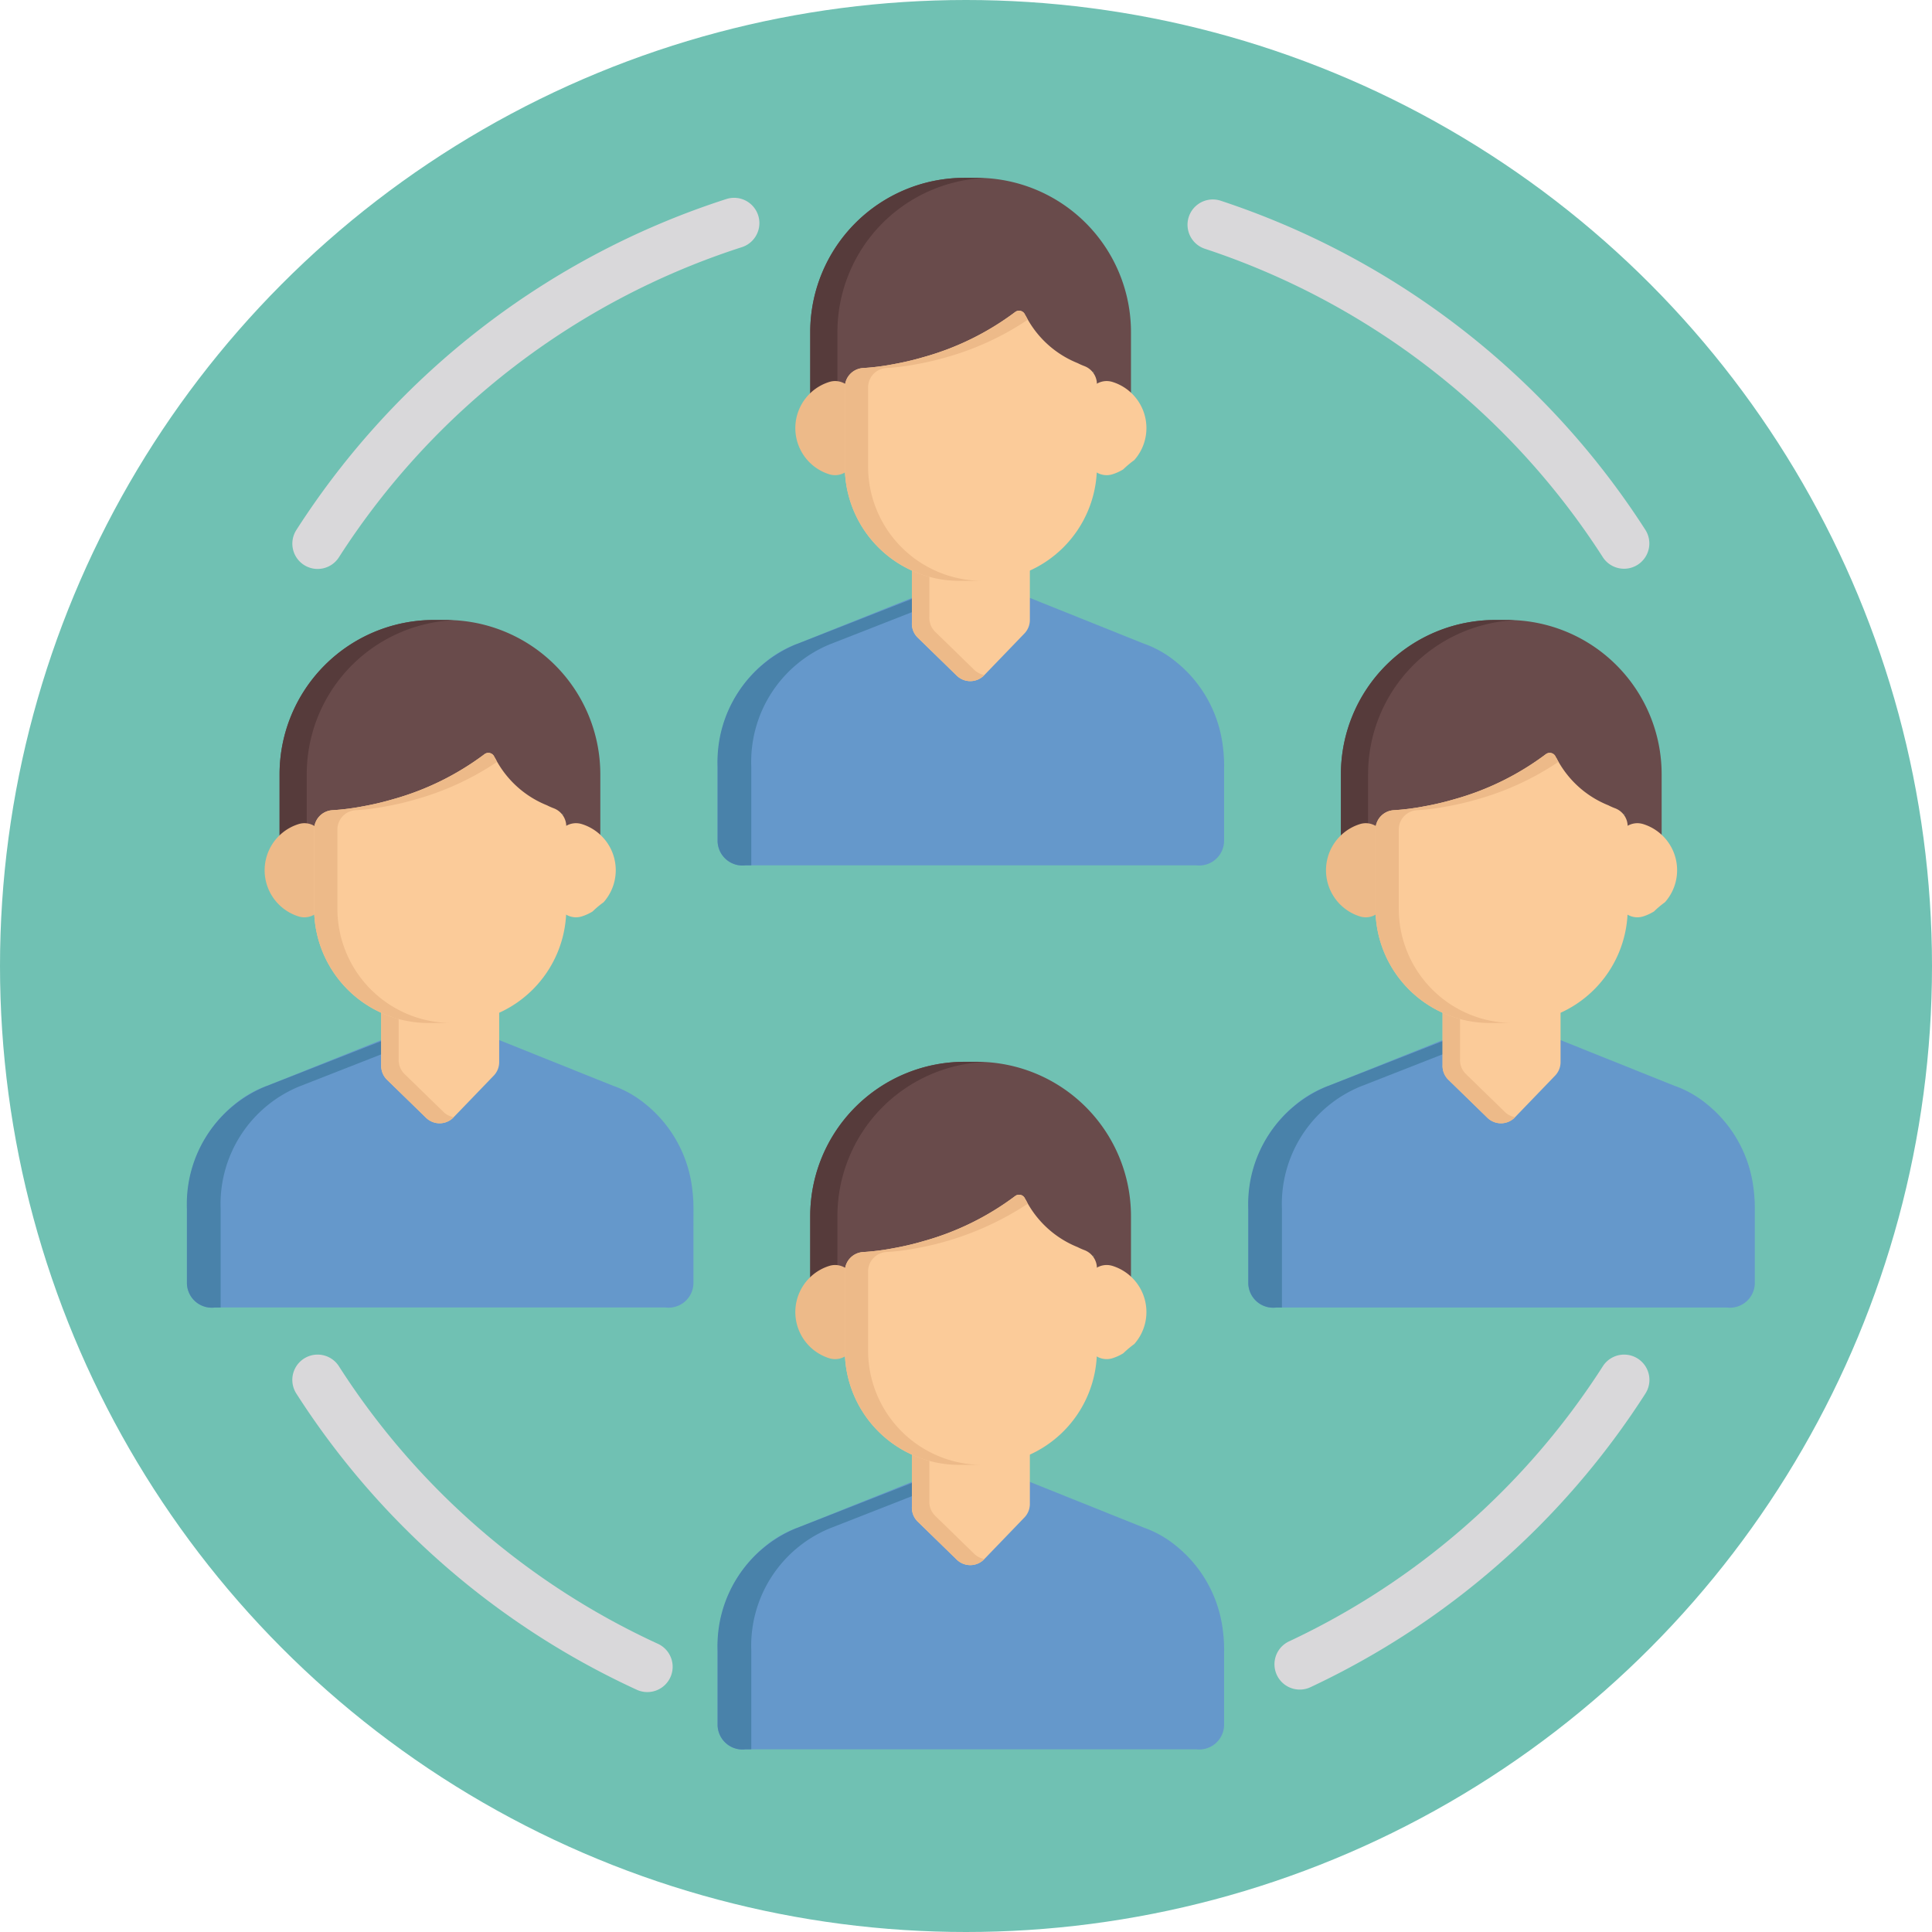 <svg xmlns="http://www.w3.org/2000/svg" viewBox="0 0 201 201">
  <defs>
    <style>
      .cls-1 {
        fill: #70c1b3;
      }

      .cls-2 {
        fill: #d9d8da;
      }

      .cls-3 {
        fill: #6598cb;
      }

      .cls-4 {
        fill: #4982aa;
      }

      .cls-5 {
        fill: #694b4b;
      }

      .cls-6 {
        fill: #563b3b;
      }

      .cls-7 {
        fill: #fbcb99;
      }

      .cls-8 {
        fill: #edba89;
      }
    </style>
  </defs>
  <g id="Group_217" data-name="Group 217" transform="translate(-1998 -4633)">
    <circle id="Ellipse_11" data-name="Ellipse 11" class="cls-1" cx="100.5" cy="100.5" r="100.5" transform="translate(1998 4633)"/>
    <g id="branch" transform="translate(2016.856 4651.5)">
      <g id="Group_106" data-name="Group 106" transform="translate(11.557 2.063)">
        <path id="Path_130" data-name="Path 130" class="cls-2" d="M328.316,12.157a78.379,78.379,0,0,1,41.422,32.1,2.631,2.631,0,0,0,4.429-2.841A83.655,83.655,0,0,0,329.955,7.157a2.631,2.631,0,0,0-1.639,5Z" transform="translate(-233.394 -6.845)"/>
        <path id="Path_131" data-name="Path 131" class="cls-2" d="M36.141,44.672a2.63,2.63,0,0,0,3.635-.794A78.32,78.32,0,0,1,81.735,11.6a2.631,2.631,0,0,0-1.6-5.012,83.59,83.59,0,0,0-44.787,34.45A2.631,2.631,0,0,0,36.141,44.672Z" transform="translate(-34.93 -6.46)"/>
        <path id="Path_132" data-name="Path 132" class="cls-2" d="M39.776,384.6a2.631,2.631,0,0,0-4.43,2.841,83.4,83.4,0,0,0,35.42,30.817,2.631,2.631,0,1,0,2.2-4.781A78.143,78.143,0,0,1,39.776,384.6Z" transform="translate(-34.93 -263.023)"/>
        <path id="Path_133" data-name="Path 133" class="cls-2" d="M357.541,418.24a2.615,2.615,0,0,0,1.115-.25A83.445,83.445,0,0,0,393.5,387.442a2.631,2.631,0,0,0-4.43-2.84,78.192,78.192,0,0,1-32.649,28.625,2.631,2.631,0,0,0,1.119,5.013Z" transform="translate(-252.728 -263.024)"/>
      </g>
      <path id="Path_134" data-name="Path 134" class="cls-3" d="M53.293,298.431c0-.213-.006-.422-.013-.629,0-.029,0-.059,0-.089,0-.106-.013-.208-.02-.312-.008-.132-.015-.266-.026-.4,0-.054-.012-.107-.017-.161-.017-.178-.035-.355-.057-.528l-.007-.044a13.309,13.309,0,0,0-3.909-7.912l-.026-.025c-.1-.092-.19-.183-.286-.27-.047-.043-.1-.085-.143-.127s-.111-.1-.167-.147c-.093-.079-.185-.156-.278-.231l-.03-.025a11.182,11.182,0,0,0-3.248-1.872l-.012,0-.024-.008-.009,0L33.01,280.831l-3,3.113-3.068,2.988-3.068-2.988-3-3.114L8.867,285.646l-.009,0-.024.008-.012,0a11.173,11.173,0,0,0-3.248,1.872l-.03.025c-.093.075-.185.152-.278.232-.056.048-.111.1-.167.147s-.1.084-.143.127c-.1.088-.192.178-.286.27l-.026.025a13.311,13.311,0,0,0-3.909,7.912c0,.015,0,.029-.007.044-.022.173-.04.35-.057.528-.005.054-.013.107-.017.161-.011.13-.018.264-.026.4-.006.1-.015.206-.02.312,0,.029,0,.059,0,.089-.008.207-.013.416-.013.629v1.909h0v5.833a2.589,2.589,0,0,0,2.9,2.511H50.389a2.589,2.589,0,0,0,2.9-2.511V300.34h0Z" transform="translate(-0.001 -191.152)"/>
      <path id="Path_135" data-name="Path 135" class="cls-4" d="M20.815,281.256,8.869,285.934l-.037.013A13.218,13.218,0,0,0,.591,298.721v7.741a2.589,2.589,0,0,0,2.9,2.51H4.1V298.721a13.219,13.219,0,0,1,8.242-12.774l.037-.013,9.443-3.7Z" transform="translate(0 -191.441)"/>
      <path id="Path_136" data-name="Path 136" class="cls-5" d="M48.1,144.055H46.81a16.054,16.054,0,0,0-16.036,16.036v7.523s3.651-.362,4.1-2.133l0,0a2.008,2.008,0,0,0,.374-.572c2.071-.063,11.744-.138,17.269-6.81a10.907,10.907,0,0,0,7.181,6.731,2.037,2.037,0,0,0,.381.624l-.036.028c.449,1.77,4.1,2.133,4.1,2.133v-7.523A16.055,16.055,0,0,0,48.1,144.055Zm12.09,20.275.154-.111h.022l-.252.186Zm-.078.047.018-.054.053-.105h.022l-.064.132Zm-.425.329-.006-.008.4-.286-.094.09-.289.214Zm.326-.093-.124.256h0l-.018-.008-.008,0,.2-.4.005-.005Z" transform="translate(-20.544 -98.053)"/>
      <path id="Path_137" data-name="Path 137" class="cls-6" d="M33.6,164.231V160.09A16.054,16.054,0,0,1,48.87,144.074c-.254-.012-.509-.02-.766-.02H46.81A16.054,16.054,0,0,0,30.774,160.09v7.523a9.18,9.18,0,0,0,2.827-.788S33.6,164.231,33.6,164.231Z" transform="translate(-20.544 -98.052)"/>
      <path id="Path_138" data-name="Path 138" class="cls-7" d="M123.642,210.353a2.018,2.018,0,0,0-2.62,1.927v5.753a2.018,2.018,0,0,0,2.62,1.927,5.025,5.025,0,0,0,1.13-.517,10.05,10.05,0,0,1,1.141-.958,5.025,5.025,0,0,0-2.27-8.133Z" transform="translate(-81.973 -143.118)"/>
      <path id="Path_139" data-name="Path 139" class="cls-8" d="M31.249,210.653a2.02,2.02,0,0,0-1.8-.3,5.032,5.032,0,0,0,0,9.608,2.019,2.019,0,0,0,2.62-1.927v-5.754A2.018,2.018,0,0,0,31.249,210.653Z" transform="translate(-17.238 -143.117)"/>
      <path id="Path_140" data-name="Path 140" class="cls-7" d="M75.534,264.781a2.029,2.029,0,0,0-1.483-.559l-.069,0a2.092,2.092,0,0,0-.366.047,10.885,10.885,0,0,1-2.361.262H68.788a10.894,10.894,0,0,1-2.431-.278,2.019,2.019,0,0,0-2.47,1.968v5.893a2.022,2.022,0,0,0,.607,1.558l4.056,3.951a2.019,2.019,0,0,0,1.409.573h.033a2.017,2.017,0,0,0,1.422-.619l4.179-4.338a2.019,2.019,0,0,0,.565-1.4v-5.6A2.019,2.019,0,0,0,75.534,264.781Z" transform="translate(-43.08 -179.835)"/>
      <path id="Path_141" data-name="Path 141" class="cls-8" d="M70.367,277.026l-4.057-3.951a2.022,2.022,0,0,1-.608-1.558l0-.02v-5.873a2.017,2.017,0,0,1,.549-1.38,2.015,2.015,0,0,0-2.366,1.986v5.893a2.022,2.022,0,0,0,.607,1.558l4.056,3.951a2.02,2.02,0,0,0,1.409.573h.033a2.017,2.017,0,0,0,1.422-.619l.018-.019A2.015,2.015,0,0,1,70.367,277.026Z" transform="translate(-43.081 -179.84)"/>
      <path id="Path_142" data-name="Path 142" class="cls-7" d="M66.95,193.106a6.965,6.965,0,0,1-.7-.31,10.43,10.43,0,0,1-5.368-4.87,1.563,1.563,0,0,1-.1-.162.671.671,0,0,0-1.037-.274h0a28.658,28.658,0,0,1-9.506,4.678,29.6,29.6,0,0,1-3.164.744,24.452,24.452,0,0,1-3.168.4,2.02,2.02,0,0,0-1.874,2.015v8.238a11.9,11.9,0,0,0,11.884,11.883H56.38a11.9,11.9,0,0,0,11.883-11.883V195A2.018,2.018,0,0,0,66.95,193.106Z" transform="translate(-28.205 -127.518)"/>
      <path id="Path_143" data-name="Path 143" class="cls-8" d="M44.451,203.565v-8.238a2.02,2.02,0,0,1,1.874-2.015,24.474,24.474,0,0,0,3.168-.4,29.652,29.652,0,0,0,3.164-.744,29.311,29.311,0,0,0,8.4-3.881c-.067-.126-.127-.246-.179-.36a1.546,1.546,0,0,1-.1-.162.671.671,0,0,0-1.037-.274h0a28.662,28.662,0,0,1-9.506,4.678,29.679,29.679,0,0,1-3.164.744,24.551,24.551,0,0,1-3.168.4,2.02,2.02,0,0,0-1.874,2.014v8.238a11.9,11.9,0,0,0,11.884,11.884h2.422A11.9,11.9,0,0,1,44.451,203.565Z" transform="translate(-28.205 -127.519)"/>
      <path id="Path_144" data-name="Path 144" class="cls-3" d="M399.076,298.431c0-.213-.006-.422-.013-.629,0-.029,0-.059,0-.089,0-.106-.013-.208-.02-.312-.008-.132-.015-.266-.026-.4,0-.054-.012-.107-.017-.161-.017-.178-.035-.355-.057-.528,0-.015-.005-.029-.007-.044a13.309,13.309,0,0,0-3.909-7.912l-.025-.025q-.143-.138-.287-.27c-.047-.043-.1-.085-.143-.127s-.111-.1-.167-.147c-.092-.079-.185-.156-.278-.231l-.03-.025a11.185,11.185,0,0,0-3.248-1.872l-.012,0-.024-.008-.009,0-12.008-4.815-3,3.113-3.068,2.988-3.068-2.988-3-3.114-12.008,4.815-.009,0-.024.008-.012,0a11.173,11.173,0,0,0-3.248,1.872l-.03.025c-.093.075-.185.152-.278.232-.056.048-.111.1-.167.147s-.1.084-.143.127c-.1.088-.192.178-.286.27l-.026.025a13.31,13.31,0,0,0-3.909,7.912l-.007.044c-.022.173-.04.35-.057.528-.005.054-.013.107-.017.161-.011.13-.018.264-.026.4-.006.1-.015.206-.02.312,0,.029,0,.059,0,.089-.007.207-.013.416-.013.629v1.909h0v5.833a2.589,2.589,0,0,0,2.9,2.511h46.894a2.588,2.588,0,0,0,2.9-2.511V300.34h0v-1.909h0Z" transform="translate(-235.364 -191.152)"/>
      <path id="Path_145" data-name="Path 145" class="cls-4" d="M366.6,281.256l-11.946,4.678-.037.013a13.218,13.218,0,0,0-8.242,12.774v7.741a2.589,2.589,0,0,0,2.9,2.51h.6V298.721a13.219,13.219,0,0,1,8.242-12.774l.037-.013,9.443-3.7Z" transform="translate(-235.362 -191.441)"/>
      <path id="Path_146" data-name="Path 146" class="cls-5" d="M393.884,144.055H392.59a16.054,16.054,0,0,0-16.036,16.036v7.523s3.651-.362,4.1-2.133l0,0a2.008,2.008,0,0,0,.374-.572c2.071-.063,11.744-.138,17.268-6.81a10.907,10.907,0,0,0,7.181,6.731,2.034,2.034,0,0,0,.381.624l-.036.028c.449,1.77,4.1,2.133,4.1,2.133v-7.523A16.053,16.053,0,0,0,393.884,144.055Zm12.09,20.275.155-.111h.021l-.252.186Zm-.079.047.017-.054.054-.105h.022l-.064.132Zm-.426.329-.006-.008.4-.286-.094.09-.289.214Zm.326-.093-.124.256h0l-.018-.008-.008,0,.2-.4,0-.005Z" transform="translate(-255.905 -98.053)"/>
      <path id="Path_147" data-name="Path 147" class="cls-6" d="M379.381,164.231V160.09a16.054,16.054,0,0,1,15.269-16.016c-.254-.012-.509-.02-.766-.02H392.59a16.054,16.054,0,0,0-16.036,16.036v7.523a9.179,9.179,0,0,0,2.827-.788v-2.595Z" transform="translate(-255.905 -98.052)"/>
      <path id="Path_148" data-name="Path 148" class="cls-7" d="M469.425,210.353a2.019,2.019,0,0,0-2.62,1.927v5.753a2.018,2.018,0,0,0,2.62,1.927,5.016,5.016,0,0,0,1.13-.517,10.076,10.076,0,0,1,1.141-.958,5.025,5.025,0,0,0-2.27-8.133Z" transform="translate(-317.335 -143.118)"/>
      <path id="Path_149" data-name="Path 149" class="cls-8" d="M377.032,210.653a2.02,2.02,0,0,0-1.8-.3,5.032,5.032,0,0,0,0,9.608,2.019,2.019,0,0,0,2.62-1.927v-5.754A2.017,2.017,0,0,0,377.032,210.653Z" transform="translate(-252.6 -143.117)"/>
      <path id="Path_150" data-name="Path 150" class="cls-7" d="M421.317,264.781a2.029,2.029,0,0,0-1.482-.559l-.068,0a2.086,2.086,0,0,0-.366.047,10.886,10.886,0,0,1-2.361.262h-2.468a10.9,10.9,0,0,1-2.431-.278,2.019,2.019,0,0,0-2.471,1.968v5.893a2.024,2.024,0,0,0,.607,1.558l4.057,3.951a2.019,2.019,0,0,0,1.409.573h.033a2.017,2.017,0,0,0,1.422-.619l4.18-4.338a2.019,2.019,0,0,0,.565-1.4v-5.6A2.021,2.021,0,0,0,421.317,264.781Z" transform="translate(-278.443 -179.835)"/>
      <path id="Path_151" data-name="Path 151" class="cls-8" d="M416.15,277.026l-4.057-3.951a2.021,2.021,0,0,1-.607-1.558v-5.893a2.019,2.019,0,0,1,.548-1.38,2.015,2.015,0,0,0-2.366,1.986v5.893a2.024,2.024,0,0,0,.607,1.558l4.057,3.951a2.019,2.019,0,0,0,1.409.573h.033a2.017,2.017,0,0,0,1.422-.619l.018-.019A2.013,2.013,0,0,1,416.15,277.026Z" transform="translate(-278.443 -179.84)"/>
      <path id="Path_152" data-name="Path 152" class="cls-7" d="M412.733,193.106a6.939,6.939,0,0,1-.7-.31,10.427,10.427,0,0,1-5.368-4.87,1.56,1.56,0,0,1-.1-.162.671.671,0,0,0-1.037-.274h0a28.658,28.658,0,0,1-9.506,4.678,29.609,29.609,0,0,1-3.164.744,24.457,24.457,0,0,1-3.168.4,2.02,2.02,0,0,0-1.874,2.015v8.238a11.9,11.9,0,0,0,11.884,11.883h2.468a11.9,11.9,0,0,0,11.883-11.883V195A2.018,2.018,0,0,0,412.733,193.106Z" transform="translate(-263.567 -127.518)"/>
      <path id="Path_153" data-name="Path 153" class="cls-8" d="M390.233,203.565v-8.238a2.02,2.02,0,0,1,1.874-2.015,24.476,24.476,0,0,0,3.168-.4,29.614,29.614,0,0,0,3.164-.744,29.312,29.312,0,0,0,8.4-3.881c-.067-.126-.127-.246-.179-.36a1.506,1.506,0,0,1-.1-.162.671.671,0,0,0-1.037-.274h0a28.662,28.662,0,0,1-9.506,4.678,29.684,29.684,0,0,1-3.164.744,24.549,24.549,0,0,1-3.168.4,2.02,2.02,0,0,0-1.874,2.014v8.238a11.9,11.9,0,0,0,11.884,11.884h2.422A11.9,11.9,0,0,1,390.233,203.565Z" transform="translate(-263.566 -127.519)"/>
      <path id="Path_154" data-name="Path 154" class="cls-3" d="M226.184,154.377c0-.213-.006-.422-.013-.629,0-.029,0-.059,0-.088,0-.106-.014-.208-.02-.312-.008-.132-.015-.266-.026-.4,0-.054-.012-.107-.017-.161-.017-.178-.035-.355-.058-.528,0-.015,0-.029-.007-.044a13.311,13.311,0,0,0-3.909-7.912l-.026-.025q-.143-.138-.286-.27c-.047-.043-.1-.085-.143-.127s-.111-.1-.168-.147c-.092-.079-.185-.156-.278-.232l-.03-.025a11.177,11.177,0,0,0-3.248-1.872l-.012,0-.024-.008-.008,0L205.9,136.777l-3,3.114-3.068,2.988-3.068-2.988-3-3.114-12.008,4.815-.009,0-.024.008-.012,0a11.176,11.176,0,0,0-3.248,1.872l-.03.025c-.093.075-.185.152-.278.232-.056.048-.112.1-.167.147s-.1.084-.143.127c-.1.088-.192.178-.287.27l-.025.025a13.308,13.308,0,0,0-3.909,7.912c0,.015-.005.029-.007.044-.022.173-.04.35-.058.528-.005.054-.013.107-.017.161-.011.13-.018.264-.026.4-.006.1-.015.206-.02.312,0,.029,0,.059,0,.088-.007.208-.013.416-.013.629v1.908h0v5.833a2.589,2.589,0,0,0,2.9,2.511h46.895a2.589,2.589,0,0,0,2.9-2.511v-5.833h0v-1.908Z" transform="translate(-117.682 -93.099)"/>
      <path id="Path_155" data-name="Path 155" class="cls-4" d="M193.707,137.2l-11.946,4.678-.037.013a13.218,13.218,0,0,0-8.242,12.774v7.741a2.589,2.589,0,0,0,2.9,2.51h.605V154.667a13.218,13.218,0,0,1,8.242-12.774l.037-.013,9.443-3.7Z" transform="translate(-117.681 -93.389)"/>
      <path id="Path_156" data-name="Path 156" class="cls-5" d="M220.995,0H219.7a16.054,16.054,0,0,0-16.036,16.036v7.523s3.651-.362,4.1-2.133l0,0a2,2,0,0,0,.374-.572c2.071-.063,11.745-.138,17.269-6.81a10.907,10.907,0,0,0,7.181,6.731,2.035,2.035,0,0,0,.381.624l-.036.028c.449,1.77,4.1,2.133,4.1,2.133V16.036A16.055,16.055,0,0,0,220.995,0Zm12.09,20.275.154-.111h.021l-.251.186Zm-.079.048.018-.054.053-.105h.022l-.064.132Zm-.425.329-.006-.008.4-.286-.094.09-.289.214Zm.326-.093-.124.256h0l-.018-.008-.008,0,.2-.4.005-.005Z" transform="translate(-138.225)"/>
      <path id="Path_157" data-name="Path 157" class="cls-6" d="M206.492,20.177V16.036A16.054,16.054,0,0,1,221.761.02c-.255-.012-.51-.02-.767-.02H219.7a16.054,16.054,0,0,0-16.036,16.036v7.523a9.175,9.175,0,0,0,2.827-.788Z" transform="translate(-138.225 0)"/>
      <path id="Path_158" data-name="Path 158" class="cls-7" d="M296.534,66.3a2.018,2.018,0,0,0-2.62,1.927v5.753a2.018,2.018,0,0,0,2.62,1.928,5.015,5.015,0,0,0,1.13-.517,10.1,10.1,0,0,1,1.141-.958,5.025,5.025,0,0,0-2.27-8.133Z" transform="translate(-199.655 -45.064)"/>
      <path id="Path_159" data-name="Path 159" class="cls-8" d="M204.141,66.6a2.02,2.02,0,0,0-1.8-.3,5.032,5.032,0,0,0,0,9.608,2.019,2.019,0,0,0,2.62-1.927V68.224A2.018,2.018,0,0,0,204.141,66.6Z" transform="translate(-134.919 -45.064)"/>
      <path id="Path_160" data-name="Path 160" class="cls-7" d="M248.425,120.727a2.029,2.029,0,0,0-1.483-.559l-.069,0a2.068,2.068,0,0,0-.366.047,10.88,10.88,0,0,1-2.36.262h-2.468a10.9,10.9,0,0,1-2.431-.277,2.018,2.018,0,0,0-2.47,1.968v5.893a2.023,2.023,0,0,0,.607,1.558l4.056,3.952a2.02,2.02,0,0,0,1.409.573h.032a2.017,2.017,0,0,0,1.422-.619l4.18-4.338a2.019,2.019,0,0,0,.565-1.4v-5.6A2.017,2.017,0,0,0,248.425,120.727Z" transform="translate(-160.761 -81.782)"/>
      <path id="Path_161" data-name="Path 161" class="cls-8" d="M243.258,132.969l-4.057-3.951a2.021,2.021,0,0,1-.607-1.558l0-.02v-5.873a2.018,2.018,0,0,1,.549-1.38,2.014,2.014,0,0,0-2.366,1.986v5.893a2.023,2.023,0,0,0,.607,1.558l4.056,3.951a2.02,2.02,0,0,0,1.409.573h.033a2.017,2.017,0,0,0,1.422-.619l.018-.019A2.005,2.005,0,0,1,243.258,132.969Z" transform="translate(-160.762 -81.786)"/>
      <path id="Path_162" data-name="Path 162" class="cls-7" d="M239.842,49.051a6.991,6.991,0,0,1-.7-.31,10.432,10.432,0,0,1-5.368-4.87,1.559,1.559,0,0,1-.1-.162.671.671,0,0,0-1.037-.274h0a28.665,28.665,0,0,1-9.506,4.678,29.628,29.628,0,0,1-3.164.744,24.474,24.474,0,0,1-3.168.4,2.02,2.02,0,0,0-1.874,2.014v8.238A11.9,11.9,0,0,0,226.8,71.393h2.468a11.9,11.9,0,0,0,11.883-11.883V50.942A2.018,2.018,0,0,0,239.842,49.051Z" transform="translate(-145.886 -29.465)"/>
      <path id="Path_163" data-name="Path 163" class="cls-8" d="M217.343,59.509V51.27a2.02,2.02,0,0,1,1.874-2.014,24.49,24.49,0,0,0,3.169-.4,29.637,29.637,0,0,0,3.163-.744,29.307,29.307,0,0,0,8.4-3.881c-.067-.126-.127-.246-.179-.36a1.565,1.565,0,0,1-.1-.162.671.671,0,0,0-1.037-.274h0a28.666,28.666,0,0,1-9.506,4.678,29.619,29.619,0,0,1-3.164.744,24.465,24.465,0,0,1-3.168.4,2.02,2.02,0,0,0-1.874,2.014v8.238A11.9,11.9,0,0,0,226.8,71.393h2.422A11.9,11.9,0,0,1,217.343,59.509Z" transform="translate(-145.885 -29.465)"/>
      <path id="Path_164" data-name="Path 164" class="cls-3" d="M226.184,442.38c0-.213-.006-.422-.013-.629,0-.029,0-.059,0-.089,0-.106-.014-.207-.02-.312-.008-.132-.015-.266-.026-.4,0-.054-.012-.107-.017-.161-.017-.178-.035-.355-.058-.528,0-.015,0-.029-.007-.044a13.31,13.31,0,0,0-3.909-7.912l-.026-.025c-.1-.092-.19-.183-.286-.27-.047-.043-.1-.085-.143-.128s-.111-.1-.168-.147c-.092-.08-.185-.157-.278-.232l-.03-.025a11.184,11.184,0,0,0-3.248-1.872l-.012,0-.024-.008-.008,0L205.9,424.779l-3,3.114-3.068,2.988-3.068-2.988-3-3.114-12.008,4.815-.009,0-.024.008-.012,0a11.181,11.181,0,0,0-3.248,1.872l-.03.025q-.139.113-.278.231c-.056.048-.112.1-.167.147s-.1.084-.143.127q-.144.132-.287.27l-.025.025a13.309,13.309,0,0,0-3.909,7.912c0,.015-.005.029-.007.044-.022.173-.04.35-.058.528-.005.054-.013.107-.017.161-.011.13-.018.264-.026.4-.006.1-.015.206-.02.312,0,.029,0,.059,0,.089-.007.207-.013.416-.013.629v1.908h0v5.833a2.589,2.589,0,0,0,2.9,2.511h46.895a2.589,2.589,0,0,0,2.9-2.511v-5.833h0V442.38Z" transform="translate(-117.682 -289.132)"/>
      <path id="Path_165" data-name="Path 165" class="cls-4" d="M193.707,425.2l-11.946,4.678-.037.013a13.218,13.218,0,0,0-8.242,12.773v7.741a2.589,2.589,0,0,0,2.9,2.51h.605V442.669a13.219,13.219,0,0,1,8.242-12.774l.037-.013,9.443-3.7Z" transform="translate(-117.681 -289.421)"/>
      <path id="Path_166" data-name="Path 166" class="cls-5" d="M220.995,288H219.7a16.054,16.054,0,0,0-16.036,16.036v7.523s3.651-.362,4.1-2.133l0,0a2,2,0,0,0,.374-.572c2.071-.063,11.745-.138,17.269-6.81a10.907,10.907,0,0,0,7.181,6.731,2.035,2.035,0,0,0,.381.624l-.036.028c.449,1.77,4.1,2.133,4.1,2.133V304.04A16.054,16.054,0,0,0,220.995,288Zm12.09,20.275.154-.112h.021l-.251.186Zm-.079.048.018-.054.053-.105h.022l-.064.132Zm-.425.329-.006-.008.4-.286-.094.09-.289.214Zm.326-.093-.124.256h0l-.018-.008-.008,0,.2-.4.005-.005Z" transform="translate(-138.225 -196.034)"/>
      <path id="Path_167" data-name="Path 167" class="cls-6" d="M206.493,308.18v-4.14a16.054,16.054,0,0,1,15.269-16.016c-.254-.012-.509-.02-.766-.02H219.7a16.054,16.054,0,0,0-16.036,16.036v7.523a9.171,9.171,0,0,0,2.827-.788V308.18Z" transform="translate(-138.226 -196.034)"/>
      <path id="Path_168" data-name="Path 168" class="cls-7" d="M296.534,354.3a2.018,2.018,0,0,0-2.62,1.927v5.753a2.018,2.018,0,0,0,2.62,1.927,5.013,5.013,0,0,0,1.13-.517,10.055,10.055,0,0,1,1.141-.958,5.026,5.026,0,0,0-2.27-8.133Z" transform="translate(-199.655 -241.099)"/>
      <path id="Path_169" data-name="Path 169" class="cls-8" d="M204.141,354.6a2.02,2.02,0,0,0-1.8-.3,5.032,5.032,0,0,0,0,9.608,2.019,2.019,0,0,0,2.62-1.927v-5.754A2.018,2.018,0,0,0,204.141,354.6Z" transform="translate(-134.919 -241.099)"/>
      <path id="Path_170" data-name="Path 170" class="cls-7" d="M248.425,408.73a2.028,2.028,0,0,0-1.483-.559l-.069,0a2.079,2.079,0,0,0-.366.047,10.89,10.89,0,0,1-2.36.262h-2.468a10.889,10.889,0,0,1-2.431-.277,2.018,2.018,0,0,0-2.47,1.968v5.893a2.022,2.022,0,0,0,.607,1.558l4.056,3.952a2.021,2.021,0,0,0,1.409.572h.032a2.017,2.017,0,0,0,1.422-.619l4.18-4.338a2.019,2.019,0,0,0,.565-1.4v-5.6A2.017,2.017,0,0,0,248.425,408.73Z" transform="translate(-160.761 -277.816)"/>
      <path id="Path_171" data-name="Path 171" class="cls-8" d="M243.258,420.973l-4.057-3.951a2.02,2.02,0,0,1-.607-1.558l0-.02V409.57a2.017,2.017,0,0,1,.549-1.38,2.014,2.014,0,0,0-2.366,1.986v5.893a2.022,2.022,0,0,0,.607,1.558l4.056,3.952a2.02,2.02,0,0,0,1.409.572h.033a2.017,2.017,0,0,0,1.422-.619l.018-.018A2.009,2.009,0,0,1,243.258,420.973Z" transform="translate(-160.762 -277.82)"/>
      <path id="Path_172" data-name="Path 172" class="cls-7" d="M239.842,337.055a6.93,6.93,0,0,1-.7-.31,10.432,10.432,0,0,1-5.368-4.87,1.553,1.553,0,0,1-.1-.162.671.671,0,0,0-1.037-.274h0a28.67,28.67,0,0,1-9.506,4.678,29.678,29.678,0,0,1-3.164.744,24.487,24.487,0,0,1-3.168.4,2.02,2.02,0,0,0-1.874,2.014v8.238A11.9,11.9,0,0,0,226.8,359.4h2.468a11.9,11.9,0,0,0,11.883-11.883v-8.566A2.017,2.017,0,0,0,239.842,337.055Z" transform="translate(-145.886 -225.499)"/>
      <path id="Path_173" data-name="Path 173" class="cls-8" d="M217.343,347.512v-8.238a2.02,2.02,0,0,1,1.874-2.015,24.465,24.465,0,0,0,3.169-.4,31.094,31.094,0,0,0,11.567-4.625c-.067-.126-.127-.246-.179-.36a1.538,1.538,0,0,1-.1-.162.671.671,0,0,0-1.037-.274h0a28.662,28.662,0,0,1-9.506,4.678,29.591,29.591,0,0,1-3.164.744,24.5,24.5,0,0,1-3.168.4,2.019,2.019,0,0,0-1.874,2.014v8.238A11.9,11.9,0,0,0,226.8,359.4h2.422A11.9,11.9,0,0,1,217.343,347.512Z" transform="translate(-145.885 -225.498)"/>
    </g>
  </g>
</svg>
